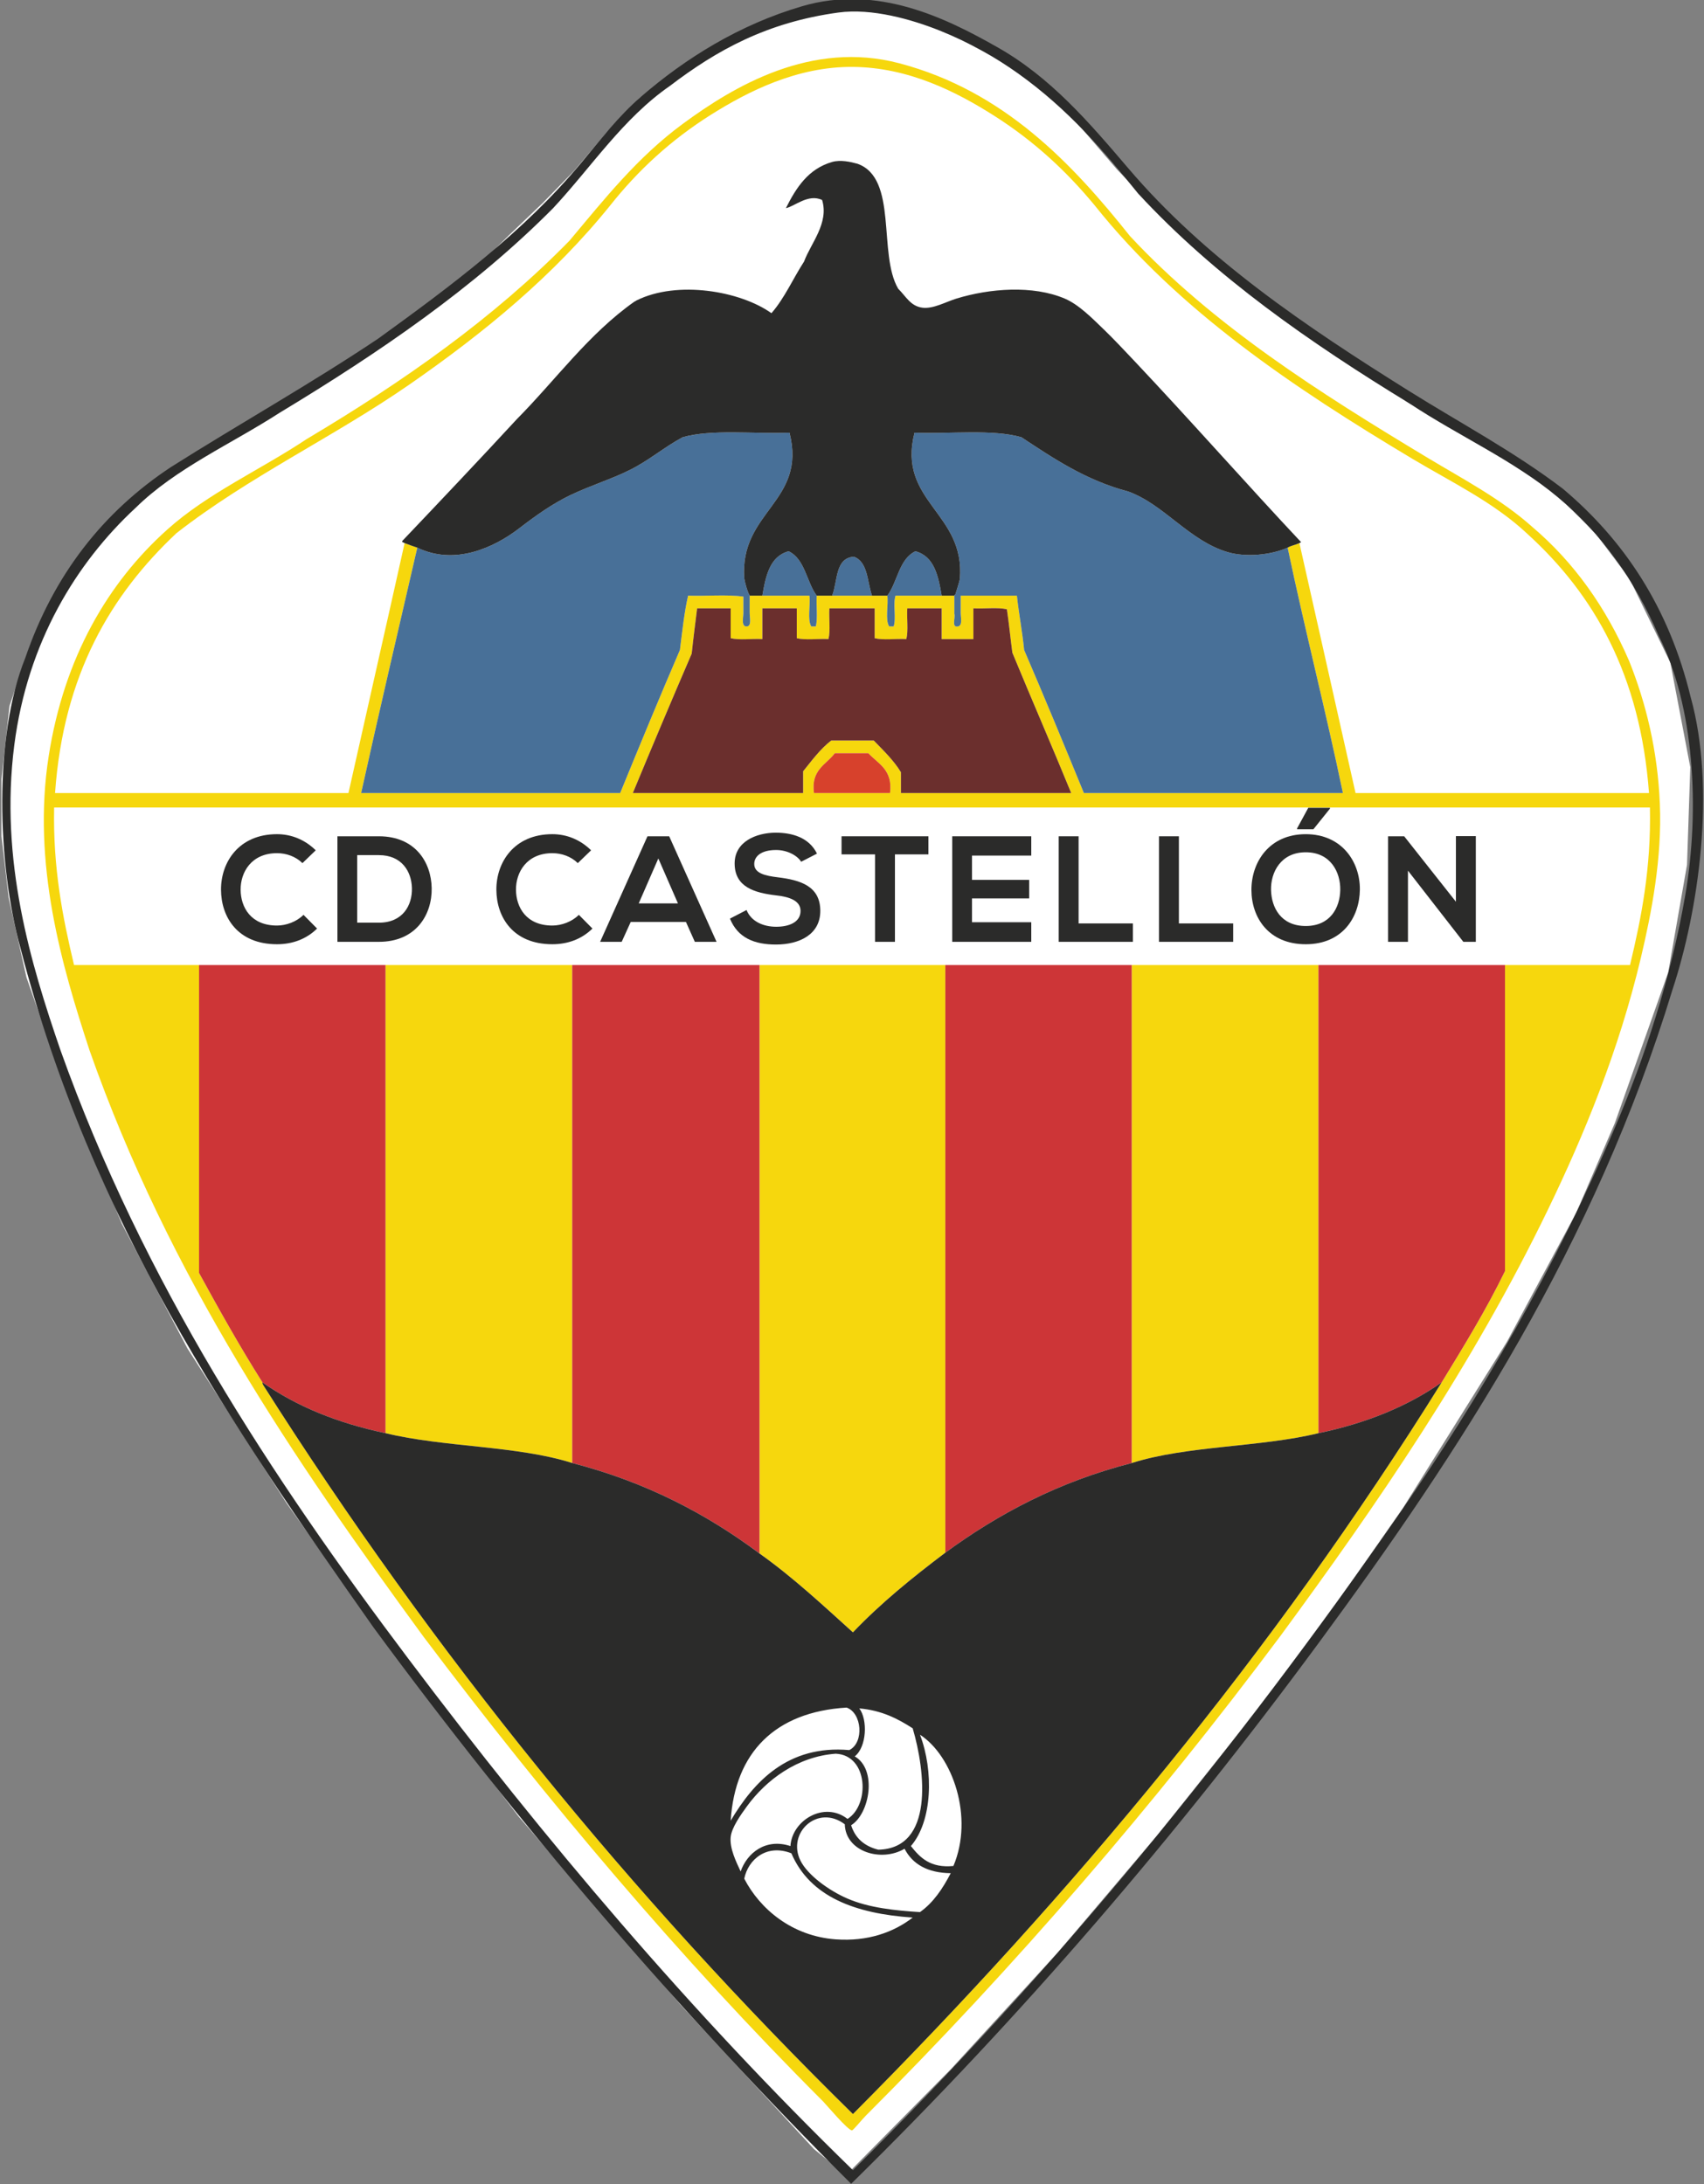 <?xml version="1.0" encoding="UTF-8" standalone="no"?>
<svg
   xmlns:dc="http://purl.org/dc/elements/1.1/"
   xmlns:cc="http://creativecommons.org/ns#"
   xmlns:rdf="http://www.w3.org/1999/02/22-rdf-syntax-ns#"
   xmlns:svg="http://www.w3.org/2000/svg"
   xmlns="http://www.w3.org/2000/svg"
   xmlns:sodipodi="http://sodipodi.sourceforge.net/DTD/sodipodi-0.dtd"
   xmlns:inkscape="http://www.inkscape.org/namespaces/inkscape"
   viewBox="0 0 117 150"
   height="150"
   width="117"
   xml:space="preserve"
   id="svg2"
   version="1.1"
   sodipodi:docname="Logo of CD Castellón.svg"
   inkscape:version="0.92.4 (5da689c313, 2019-01-14)"><rect x="0" y="0" width="117" height="150" fill="#808080" stroke="none"/><title
     id="title1067">Logo of Club Deportivo Castellón, S.A.D.</title><sodipodi:namedview
     pagecolor="#ffffff"
     bordercolor="#666666"
     borderopacity="1"
     objecttolerance="10"
     gridtolerance="10"
     guidetolerance="10"
     inkscape:pageopacity="0"
     inkscape:pageshadow="2"
     inkscape:window-width="1600"
     inkscape:window-height="837"
     id="namedview985"
     showgrid="false"
     inkscape:zoom="2.7951193"
     inkscape:cx="29.463362"
     inkscape:cy="58.734953"
     inkscape:window-x="-8"
     inkscape:window-y="-8"
     inkscape:window-maximized="1"
     inkscape:current-layer="svg2" /><defs
     id="defs6"><clipPath
   id="clipPath30"
   clipPathUnits="userSpaceOnUse"><path
     id="path28"
     d="M 0,716.964 H 850.39 V 0 H 0 Z"
     inkscape:connector-curvature="0" /></clipPath>

</defs><g
     id="g1143"
     transform="matrix(1.25,0,0,1.25,-0.244,-3.7479795e-6)"><g
       transform="matrix(0.277,0,0,-0.277,46.663,119.513)"
       id="g20"><path
         id="path22"
         style="fill:#ffffff;fill-opacity:1;fill-rule:evenodd;stroke:none"
         d="m 0,0 20.828,21.065 21.267,23.209 19.689,23.213 20.132,25.237 14.369,19.32 14.153,20.266 20.633,32.995 13.734,25.574 7.675,17.827 10.574,29.881 3.734,21.351 0.645,19.342 -3.952,20.753 -8.125,16.683 -6.683,8.903 -8.271,8.27 -11.347,7.481 -17.531,10.204 -14.175,9.701 -16.588,11.277 -16.031,13.799 -11.059,11.582 -8.261,9.622 -7.694,7.118 -4.741,3.52 -15.014,8.044 -11.871,3.239 -7.102,0.933 -7.338,-1.224 -11.493,-3.88 -10.276,-5.537 -10.786,-7.757 -6.756,-7.046 -6.253,-7.4 -6.17,-6.324 -6.764,-6.468 -8.627,-8.475 -18.177,-12.874 -19.761,-12.362 -21.278,-13.08 -5.823,-4.809 -8.618,-8.484 -6.68,-9.058 -5.897,-11.923 -4.166,-12.29 -1.585,-14.512 v -11.28 l 1.435,-12.3 3.519,-15.743 8.125,-23.102 10.787,-25.74 12.996,-24.725 19.609,-30.621 18.505,-26.098 27.57,-36.147 32.196,-37.436 26.385,-28.533 z"
         inkscape:connector-curvature="0" /></g><g
       transform="matrix(0.277,0,0,-0.277,-71.147,173.837)"
       id="g24"><g
         clip-path="url(#clipPath30)"
         id="g26"><g
           transform="translate(341.564,302.893)"
           id="g32"><path
             id="path34"
             style="fill:#f6d70d;fill-opacity:1;fill-rule:evenodd;stroke:none"
             d="m 0,0 c -25.717,35.164 -50.424,71.332 -66.266,116.369 -5.487,16.743 -11.432,37.008 -8.084,58.377 3.069,19.609 11.808,34.418 23.516,44.898 8.003,7.204 18.545,11.879 27.663,17.96 19.107,11.369 37.017,23.926 52.081,39.32 6.919,8.249 13.481,16.567 22.455,23.171 10.243,7.551 25.536,16.609 42.924,12.04 20.865,-5.492 34.425,-20.04 45.798,-34.311 16.516,-17.726 37.587,-31.061 59.08,-43.998 7.103,-4.266 14.502,-8.146 20.652,-13.641 8.27,-7.011 14.616,-15.935 19.221,-26.588 3.335,-8.312 5.67,-17.805 6.098,-28.369 0.46,-10.745 -1.638,-21.574 -3.763,-30.539 C 236.993,116.268 230.127,99.567 222.87,84.586 207.907,53.668 189.025,26.219 169.897,0.184 144.783,-33.465 117.326,-65.315 87.634,-95.013 c -0.775,-0.778 -2.433,-2.845 -2.692,-2.867 -0.778,-0.041 -5.065,5.056 -5.739,5.751 C 50.771,-63.696 24.389,-32.38 0,0 m 173.665,216.953 v 0 c 3.703,-16.541 7.45,-33.037 11.132,-49.578 h 58.193 c -1.72,23.438 -10.911,39.373 -24.072,51.368 -6.63,6.254 -14.98,10.232 -22.799,14.902 -23.58,14.11 -46.393,29.382 -63.046,50.29 -5.638,6.826 -12.043,12.764 -19.933,17.782 -7.37,4.681 -16.888,9.592 -28.014,9.69 -11.041,0.101 -20.806,-4.86 -28.194,-9.512 C 49.013,296.896 42.504,290.883 36.996,283.935 25.791,270.026 12.034,258.708 -2.876,248.37 -17.818,238.015 -34.715,230.104 -49.031,218.916 -62.01,206.698 -71.436,190.915 -73.093,167.375 h 58.18 c 3.696,16.541 7.454,33.037 11.137,49.578 0.82,-0.33 1.679,-0.616 2.516,-0.904 -3.734,-16.211 -7.531,-32.338 -11.134,-48.674 h 51.366 c 3.898,9.518 7.81,19.006 11.849,28.382 0.461,3.654 0.85,7.409 1.619,10.774 3.592,-0.121 7.665,0.247 10.959,-0.181 0,-0.861 -0.009,-2.046 0,-3.235 0,-0.962 -0.49,-2.783 0.719,-2.691 0.939,0.121 0.532,1.657 0.532,2.691 0.009,1.144 0,2.742 0,3.416 h 2.517 9.333 c 0.234,-1.933 -0.461,-4.776 0.368,-6.107 h 0.901 c 0.409,1.666 0.053,4.123 0.174,6.107 h 3.06 7.903 3.048 c 0.225,-1.933 -0.47,-4.776 0.359,-6.107 h 0.888 c 0.544,1.607 -0.163,4.491 0.371,6.107 h 9.149 2.517 v -3.591 c 0.246,-0.829 -0.614,-2.784 0.716,-2.516 0.963,0.193 0.544,1.759 0.544,2.691 0.008,1.227 0,2.454 0,3.416 h 11.143 c 0.389,-3.683 1.075,-7.061 1.434,-10.774 4.031,-9.376 7.952,-18.864 11.85,-28.382 h 51.366 c -3.437,16.458 -7.513,32.24 -10.961,48.674 0.665,0.41 1.606,0.555 2.335,0.904 m -56.924,-21.74 v 0 c -0.378,2.867 -0.665,5.814 -1.085,8.618 -1.851,0.419 -4.483,0.063 -6.643,0.184 v -6.098 h -6.292 v 6.098 h -6.817 c -0.121,-1.984 0.234,-4.432 -0.184,-6.098 -2.038,0.112 -4.545,-0.247 -6.283,0.172 v 5.926 H 80.46 c -0.122,-1.984 0.238,-4.432 -0.185,-6.098 -2.034,0.112 -4.553,-0.247 -6.282,0.172 v 5.926 h -6.826 v -6.098 c -2.039,0.112 -4.543,-0.247 -6.284,0.172 v 5.926 h -6.651 c -0.371,-2.979 -0.758,-5.956 -1.075,-8.986 -3.951,-9.15 -7.831,-18.379 -11.678,-27.654 h 33.773 v 4.319 c 1.741,2.152 3.378,4.403 5.567,6.102 h 8.433 c 1.923,-1.987 3.911,-3.871 5.393,-6.285 v -4.136 h 33.764 c -3.829,9.354 -7.822,18.525 -11.668,27.838 M 88.177,175.277 v 0 h -6.642 c -1.72,-2.29 -4.768,-3.253 -4.135,-7.902 h 15.085 c 0.573,4.649 -2.353,5.796 -4.308,7.902 m 126.259,-42.02 v 0 h 24.787 c 2.273,9.456 4.197,19.259 3.951,31.255 H -73.277 c -0.244,-11.996 1.687,-21.799 3.951,-31.255 H -44.54 V 72.192 c 4.044,-7.39 8.146,-14.715 12.579,-21.718 -0.021,-0.264 0.083,-0.41 0.163,-0.553 33.833,-53.34 72.95,-101.378 116.924,-144.566 43.539,43.74 83.248,91.309 116.744,145.119 4.38,7.165 8.779,14.31 12.566,22.087 v 60.696"
             inkscape:connector-curvature="0" /></g><g
           transform="translate(297.024,436.151)"
           id="g36"><path
             id="path38"
             style="fill:#cd3537;fill-opacity:1;fill-rule:evenodd;stroke:none"
             d="M 0,0 H 36.997 V -92.854 C 27.5,-90.866 19.321,-87.53 12.578,-82.783 8.146,-75.781 4.044,-68.456 0,-61.065 V 0"
             inkscape:connector-curvature="0" /></g><g
           transform="translate(334.022,436.151)"
           id="g40"><path
             id="path42"
             style="fill:#f6d70d;fill-opacity:1;fill-rule:evenodd;stroke:none"
             d="M 0,0 H 36.996 V -98.768 C 26.159,-95.31 11.502,-95.658 0,-92.854 V 0"
             inkscape:connector-curvature="0" /></g><g
           transform="translate(371.018,436.151)"
           id="g44"><path
             id="path46"
             style="fill:#cd3537;fill-opacity:1;fill-rule:evenodd;stroke:none"
             d="M 0,0 H 37.181 V -116.74 C 26.662,-108.88 14.625,-102.535 0,-98.768 V 0"
             inkscape:connector-curvature="0" /></g><g
           transform="translate(408.199,436.151)"
           id="g48"><path
             id="path50"
             style="fill:#f6d70d;fill-opacity:1;fill-rule:evenodd;stroke:none"
             d="m 0,0 h 36.812 v -116.557 c -6.479,-4.889 -12.773,-9.986 -18.32,-15.8 -5.986,5.403 -11.85,10.89 -18.492,15.617 L 0,0"
             inkscape:connector-curvature="0" /></g><g
           transform="translate(445.011,436.151)"
           id="g52"><path
             id="path54"
             style="fill:#cd3537;fill-opacity:1;fill-rule:evenodd;stroke:none"
             d="M 0,0 H 36.996 V -98.768 C 22.443,-102.494 10.531,-108.839 0,-116.557 V 0"
             inkscape:connector-curvature="0" /></g><g
           transform="translate(482.007,436.151)"
           id="g56"><path
             id="path58"
             style="fill:#f6d70d;fill-opacity:1;fill-rule:evenodd;stroke:none"
             d="M 0,0 H 36.997 V -92.854 C 25.482,-95.658 10.837,-95.31 0,-98.768 V 0"
             inkscape:connector-curvature="0" /></g><g
           transform="translate(519.004,436.151)"
           id="g60"><path
             id="path62"
             style="fill:#cd3537;fill-opacity:1;fill-rule:evenodd;stroke:none"
             d="M 0,0 H 36.996 V -60.696 C 33.209,-68.474 28.81,-75.618 24.43,-82.783 17.675,-87.53 9.509,-90.866 0,-92.854 V 0"
             inkscape:connector-curvature="0" /></g><g
           transform="translate(262.548,497.022)"
           id="g64"><path
             id="path66"
             style="fill:#2b2b2a;fill-opacity:1;fill-rule:evenodd;stroke:none"
             d="m 0,0 c 5.668,16.6 15.503,29.044 28.91,37.909 13.6,8.596 27.826,16.579 41.132,25.503 14.365,10.397 28.776,21.091 40.219,34.836 3.889,4.667 7.367,9.231 11.85,13.11 8.782,7.587 19.405,14.271 31.973,17.96 14.931,4.382 28.554,-2.38 38.612,-8.083 10.657,-5.995 18.351,-15.04 26.047,-24.062 15.249,-17.919 35.125,-31.325 55.673,-44.179 10.133,-6.346 20.878,-12.046 30.529,-19.405 12.055,-10.154 20.992,-23.426 25.32,-41.307 5.086,-18.299 1.545,-42.429 -3.592,-58.005 -15.415,-50.625 -42.043,-91.421 -70.217,-129.674 -28.216,-38.319 -59.001,-74.139 -92.67,-107.214 -34.192,34.121 -65.693,70.924 -94.647,110.264 C 40.935,-152.293 13.16,-111.824 -0.903,-57.639 -5.57,-40.834 -6.254,-15.537 0,0 m 272.616,-169.526 v 0 c 16.089,23.251 30.785,48.552 42.738,76.684 5.719,13.467 10.992,29.288 13.837,45.804 2.949,17.153 1.768,37.582 -5.21,51.357 -4.821,11.218 -11.389,20.388 -20.111,27.651 -8.739,7.287 -19.547,12.058 -29.278,18.504 -19.764,12.076 -38.583,25.114 -53.885,41.675 -6.66,8.232 -13.775,16.687 -23.888,23.881 -4.428,3.153 -9.514,6.058 -15.431,8.437 -5.568,2.228 -13.488,4.498 -20.121,3.595 -14.164,-1.931 -24.131,-7.477 -33.405,-14.544 C 118.531,107.05 112.317,97.449 104.694,89.262 88.953,73.399 70.163,60.586 50.453,48.674 40.852,42.471 29.86,37.662 21.899,29.823 10.129,18.912 0.458,3.172 -2.16,-17.236 -5.098,-40.098 1.084,-60.565 6.998,-77.76 c 16.479,-46.184 41.898,-84.725 68.958,-120.668 27.14,-36.045 56.083,-70.246 88.187,-101.48 39.78,39.338 75.804,83.202 108.473,130.382"
             inkscape:connector-curvature="0" /></g><g
           transform="translate(434.049,470.269)"
           id="g68"><path
             id="path70"
             style="fill:#d7412c;fill-opacity:1;fill-rule:evenodd;stroke:none"
             d="m 0,0 h -15.085 c -0.633,4.649 2.415,5.611 4.135,7.902 h 6.642 C -2.353,5.795 0.573,4.649 0,0"
             inkscape:connector-curvature="0" /></g><g
           transform="translate(402.447,266.437)"
           id="g72"><path
             id="path74"
             style="fill:#ffffff;fill-opacity:1;fill-rule:evenodd;stroke:none"
             d="m 0,0 c 0.87,13.553 8.822,21.576 22.984,22.435 3.05,-1.042 3.523,-6.957 0.535,-8.431 C 11.339,15.067 4.583,7.718 0,0"
             inkscape:connector-curvature="0" /></g><g
           transform="translate(438.543,284.757)"
           id="g76"><path
             id="path78"
             style="fill:#ffffff;fill-opacity:1;fill-rule:evenodd;stroke:none"
             d="m 0,0 c 2.528,-8.556 4.249,-23.845 -6.826,-24.071 -2.722,0.677 -4.567,2.252 -5.383,4.851 3.684,2.252 5.22,11.054 0.716,13.653 2.394,1.883 2.591,7.308 0.9,9.518 C -6.131,3.562 -2.949,1.904 0,0"
             inkscape:connector-curvature="0" /></g><g
           transform="translate(446.617,257.455)"
           id="g80"><path
             id="path82"
             style="fill:#ffffff;fill-opacity:1;fill-rule:evenodd;stroke:none"
             d="M 0,0 C -4.586,-0.452 -6.612,1.657 -8.433,3.95 -4.164,8.882 -3.888,18.851 -6.63,26.034 -0.163,21.857 4.094,9.701 0,0"
             inkscape:connector-curvature="0" /></g><g
           transform="translate(425.618,266.788)"
           id="g84"><path
             id="path86"
             style="fill:#ffffff;fill-opacity:1;fill-rule:evenodd;stroke:none"
             d="m 0,0 c -4.608,3.601 -11.012,-0.268 -11.321,-5.383 -4.91,1.616 -8.597,-1.372 -9.875,-5.035 -0.911,1.964 -2.2,4.564 -1.975,6.836 0.184,1.842 2.005,4.42 3.235,6.099 3.805,5.218 9.987,9.865 17.601,10.418 C 4.174,12.629 4.421,2.742 0,0"
             inkscape:connector-curvature="0" /></g><g
           transform="translate(469.973,470.269)"
           id="g88"><path
             id="path90"
             style="fill:#6b2f2d;fill-opacity:1;fill-rule:evenodd;stroke:none"
             d="m 0,0 h -33.764 v 4.135 c -1.482,2.415 -3.469,4.299 -5.392,6.286 H -47.59 C -49.779,8.722 -51.416,6.47 -53.156,4.319 V 0 H -86.93 c 3.847,9.274 7.727,18.504 11.678,27.653 0.317,3.031 0.704,6.007 1.075,8.987 h 6.652 v -5.927 c 1.74,-0.419 4.245,-0.059 6.283,-0.172 v 6.099 h 6.826 v -5.927 c 1.729,-0.419 4.248,-0.059 6.283,-0.172 0.422,1.667 0.062,4.114 0.184,6.099 h 8.977 v -5.927 c 1.739,-0.419 4.245,-0.059 6.284,-0.172 0.417,1.667 0.062,4.114 0.183,6.099 h 6.818 v -6.099 h 6.291 v 6.099 c 2.161,-0.122 4.792,0.235 6.643,-0.184 0.42,-2.805 0.707,-5.751 1.085,-8.618 C -7.821,18.525 -3.829,9.354 0,0"
             inkscape:connector-curvature="0" /></g><g
           transform="translate(408.731,509.424)"
           id="g92"><path
             id="path94"
             style="fill:#487098;fill-opacity:1;fill-rule:evenodd;stroke:none"
             d="M 0,0 C 0.674,3.984 1.506,7.819 5.21,8.802 8.463,7.267 8.739,2.745 10.777,0 10.656,-1.984 11.012,-4.441 10.602,-6.107 h -0.9 C 8.873,-4.776 9.568,-1.934 9.333,0 H 0"
             inkscape:connector-curvature="0" /></g><g
           transform="translate(433.518,509.424)"
           id="g96"><path
             id="path98"
             style="fill:#487098;fill-opacity:1;fill-rule:evenodd;stroke:none"
             d="M 0,0 C 2.037,2.745 2.313,7.267 5.566,8.802 9.274,7.819 10.091,3.984 10.768,0 H 1.618 C 1.084,-1.616 1.791,-4.5 1.247,-6.107 H 0.359 C -0.47,-4.776 0.226,-1.934 0,0"
             inkscape:connector-curvature="0" /></g><g
           transform="translate(422.567,509.424)"
           id="g100"><path
             id="path102"
             style="fill:#487098;fill-opacity:1;fill-rule:evenodd;stroke:none"
             d="M 0,0 C 1.135,2.867 0.553,7.462 4.299,7.718 7.091,6.735 6.939,2.805 7.902,0 H 0"
             inkscape:connector-curvature="0" /></g><g
           transform="translate(446.802,509.424)"
           id="g104"><path
             id="path106"
             style="fill:#487098;fill-opacity:1;fill-rule:evenodd;stroke:none"
             d="m 0,0 c -0.029,0.146 0.083,0.167 0.185,0.184 0.296,1.004 0.644,1.988 0.899,3.051 1.177,13.264 -12.465,15.311 -8.986,29.086 7.082,-0.276 15.465,0.737 21.196,-0.9 6.416,-4.228 12.762,-8.535 21.195,-10.766 7.104,-2.56 12.076,-9.785 19.752,-12.037 3.541,-1.034 8.514,-0.582 11.851,0.9 3.448,-16.434 7.524,-32.217 10.961,-48.674 H 25.687 c -3.898,9.518 -7.819,19.006 -11.85,28.382 C 13.479,-7.062 12.792,-3.684 12.403,0 H 1.26 c 0,-0.962 0.009,-2.189 0,-3.416 0,-0.933 0.419,-2.498 -0.544,-2.691 C -0.614,-6.375 0.246,-4.42 0,-3.591 V 0"
             inkscape:connector-curvature="0" /></g><g
           transform="translate(406.214,509.424)"
           id="g108"><path
             id="path110"
             style="fill:#487098;fill-opacity:1;fill-rule:evenodd;stroke:none"
             d="m 0,0 c 0,-0.674 0.009,-2.272 0,-3.416 0,-1.034 0.407,-2.57 -0.532,-2.691 -1.209,-0.093 -0.718,1.729 -0.718,2.691 -0.01,1.188 0,2.374 0,3.235 -3.295,0.428 -7.368,0.059 -10.959,0.181 -0.77,-3.366 -1.159,-7.121 -1.62,-10.774 -4.039,-9.376 -7.951,-18.864 -11.849,-28.382 h -51.366 c 3.604,16.336 7.4,32.463 11.134,48.674 7.433,-3.601 15.189,0 20.12,3.767 3.357,2.578 6.541,4.872 10.237,6.654 4.052,1.943 8.146,3.152 11.85,5.023 3.827,1.913 6.773,4.513 10.418,6.459 5.731,1.637 14.102,0.624 21.184,0.9 C 11.381,18.558 -2.046,16.775 -1.075,3.411 -0.862,2.314 -0.573,1.271 -0.184,0.36 -0.142,0.205 0,0.184 0,0"
             inkscape:connector-curvature="0" /></g><g
           transform="translate(337.788,519.846)"
           id="g112"><path
             id="path114"
             style="fill:#2b2b2a;fill-opacity:1;fill-rule:evenodd;stroke:none"
             d="M 0,0 C -0.288,0.184 -0.715,0.164 -0.359,0.532 7.225,8.514 14.8,16.507 22.269,24.6 c 7.747,7.821 14.217,16.908 23.355,23.334 0.184,0 0.205,0.154 0.356,0.196 8.107,4.043 20.613,1.872 26.763,-2.527 2.602,2.976 4.28,6.867 6.47,10.245 1.339,3.633 4.973,7.602 3.579,12.207 -2.759,1.31 -5.462,-1.29 -7.183,-1.617 2.047,4.073 4.424,7.789 9.171,9.162 1.669,0.469 3.633,0.029 5.014,-0.354 8.104,-2.86 4.023,-17.895 8.086,-24.793 1.545,-1.515 2.436,-3.478 4.852,-3.767 2.105,-0.246 4.562,1.147 6.65,1.8 6.589,2.03 15.178,2.725 21.553,0 2.795,-1.206 5.345,-3.825 7.718,-6.107 2.025,-1.954 3.98,-4.064 5.751,-5.926 11.359,-12.025 22.72,-24.93 33.395,-36.289 -0.174,0.02 -0.216,-0.134 -0.358,-0.164 -0.729,-0.348 -1.67,-0.494 -2.335,-0.903 -3.337,-1.483 -8.31,-1.934 -11.851,-0.9 -7.675,2.251 -12.648,9.476 -19.752,12.036 -8.433,2.231 -14.779,6.539 -21.195,10.767 -5.73,1.636 -14.114,0.624 -21.196,0.899 -3.479,-13.774 10.163,-15.821 8.986,-29.085 -0.255,-1.064 -0.602,-2.047 -0.899,-3.051 -0.102,-0.017 -0.214,-0.039 -0.185,-0.184 h -2.516 c -0.677,3.984 -1.494,7.818 -5.202,8.801 -3.253,-1.535 -3.529,-6.056 -5.566,-8.801 h -3.048 c -0.963,2.804 -0.811,6.734 -3.603,7.718 -3.746,-0.256 -3.164,-4.851 -4.299,-7.718 h -3.06 c -2.038,2.745 -2.314,7.266 -5.567,8.801 -3.704,-0.983 -4.536,-4.817 -5.21,-8.801 h -2.517 c 0,0.184 -0.142,0.205 -0.183,0.359 -0.39,0.912 -0.679,1.955 -0.892,3.051 C 66.38,6.354 79.807,8.136 76.326,21.899 69.243,21.624 60.872,22.636 55.142,21 51.497,19.054 48.55,16.454 44.724,14.541 41.019,12.669 36.925,11.46 32.874,9.518 29.178,7.735 25.994,5.442 22.637,2.864 17.706,-0.903 9.949,-4.504 2.517,-0.903 1.679,-0.615 0.82,-0.33 0,0"
             inkscape:connector-curvature="0" /></g><g
           transform="translate(425.075,265.724)"
           id="g116"><path
             id="path118"
             style="fill:#ffffff;fill-opacity:1;fill-rule:evenodd;stroke:none"
             d="m 0,0 c 0.154,-5.486 7.278,-7.574 11.85,-4.851 1.598,-3.072 4.557,-4.792 9.161,-4.851 -1.586,-3.029 -3.411,-5.814 -6.098,-7.717 -4.852,0.306 -10.113,0.837 -14.37,2.679 -3.624,1.556 -7.901,4.629 -9.345,7.554 C -11.503,-1.698 -5.374,4.052 0,0"
             inkscape:connector-curvature="0" /></g><g
           transform="translate(414.481,259.97)"
           id="g120"><path
             id="path122"
             style="fill:#ffffff;fill-opacity:1;fill-rule:evenodd;stroke:none"
             d="M 0,0 C 3.675,-8.597 12.568,-11.972 24.062,-12.75 20.245,-15.696 15.126,-17.521 8.801,-17.069 0.071,-16.434 -6.253,-11.01 -9.343,-5.035 -8.555,-1.164 -4.851,1.904 0,0"
             inkscape:connector-curvature="0" /></g><g
           transform="translate(309.603,353.367)"
           id="g124"><path
             id="path126"
             style="fill:#2b2b2a;fill-opacity:1;fill-rule:evenodd;stroke:none"
             d="m 0,0 c 6.743,-4.747 14.921,-8.083 24.419,-10.07 11.502,-2.805 26.159,-2.457 36.996,-5.915 14.625,-3.767 26.662,-10.112 37.181,-17.972 6.642,-4.727 12.506,-10.213 18.492,-15.617 5.547,5.814 11.841,10.911 18.32,15.801 10.531,7.717 22.444,14.063 36.996,17.788 10.837,3.458 25.483,3.11 36.997,5.915 9.509,1.987 17.675,5.323 24.43,10.07 C 200.335,-53.81 160.626,-101.379 117.088,-145.119 73.113,-101.931 33.996,-53.893 0.164,-0.553 0.083,-0.41 -0.021,-0.264 0,0 m 116.363,-72.926 v 0 c 2.989,1.473 2.516,7.388 -0.534,8.43 -14.162,-0.858 -22.114,-8.881 -22.984,-22.434 4.583,7.718 11.339,15.067 23.518,14.004 m 1.985,8.267 v 0 c 1.69,-2.21 1.494,-7.634 -0.901,-9.518 4.504,-2.599 2.968,-11.401 -0.716,-13.653 0.817,-2.599 2.662,-4.173 5.383,-4.851 11.075,0.226 9.355,15.515 6.826,24.071 -2.949,1.904 -6.13,3.562 -10.592,3.951 m 12.037,-5.219 v 0 c 2.742,-7.184 2.466,-17.153 -1.803,-22.084 1.82,-2.293 3.847,-4.403 8.433,-3.951 4.093,9.702 -0.163,21.858 -6.63,26.035 m -16.705,-3.767 v 0 c -7.613,-0.553 -13.795,-5.199 -17.6,-10.418 -1.23,-1.679 -3.051,-4.257 -3.235,-6.099 -0.226,-2.272 1.063,-4.872 1.975,-6.836 1.278,3.664 4.964,6.652 9.874,5.036 0.309,5.115 6.714,8.983 11.322,5.382 4.421,2.743 4.173,12.629 -2.336,12.935 m -7.01,-21.184 v 0 c 1.444,-2.925 5.722,-5.998 9.346,-7.554 4.256,-1.842 9.517,-2.373 14.369,-2.679 2.687,1.903 4.512,4.687 6.098,7.717 -4.604,0.059 -7.563,1.779 -9.161,4.851 -4.572,-2.723 -11.696,-0.635 -11.85,4.851 -5.374,4.052 -11.503,-1.698 -8.802,-7.186 m -11.134,-3.603 v 0 c 3.09,-5.975 9.414,-11.399 18.144,-12.034 6.325,-0.452 11.444,1.373 15.26,4.319 -11.493,0.778 -20.386,4.153 -24.061,12.75 -4.851,1.904 -8.555,-1.164 -9.343,-5.035"
             inkscape:connector-curvature="0" /></g><g
           transform="translate(320.431,443.391)"
           id="g128"><path
             id="path130"
             style="fill:#2b2b2a;fill-opacity:1;fill-rule:nonzero;stroke:none"
             d="m 0,0 c -2.153,-2.124 -4.935,-3.11 -7.956,-3.11 -7.775,0 -11.065,5.353 -11.094,10.796 -0.031,5.472 3.529,11.035 11.094,11.035 2.842,0 5.534,-1.076 7.686,-3.2 l -2.631,-2.542 c -1.376,1.346 -3.23,1.974 -5.055,1.974 -5.053,0 -7.236,-3.768 -7.207,-7.267 0.03,-3.469 2.034,-7.088 7.207,-7.088 1.825,0 3.889,0.748 5.264,2.123 z"
             inkscape:connector-curvature="0" /></g><g
           transform="translate(328.383,444.557)"
           id="g132"><path
             id="path134"
             style="fill:#2b2b2a;fill-opacity:1;fill-rule:nonzero;stroke:none"
             d="m 0,0 h 4.307 c 4.755,0 6.639,3.469 6.549,6.879 -0.089,3.259 -2.003,6.519 -6.549,6.519 H 0 Z M 14.774,6.848 C 14.863,1.555 11.634,-3.798 4.307,-3.798 h -8.224 v 20.934 h 8.224 c 7.177,0 10.377,-5.114 10.467,-10.288"
             inkscape:connector-curvature="0" /></g><g
           transform="translate(375.035,443.391)"
           id="g136"><path
             id="path138"
             style="fill:#2b2b2a;fill-opacity:1;fill-rule:nonzero;stroke:none"
             d="m 0,0 c -2.153,-2.124 -4.935,-3.11 -7.955,-3.11 -7.776,0 -11.066,5.353 -11.095,10.796 -0.031,5.472 3.529,11.035 11.095,11.035 2.841,0 5.533,-1.076 7.685,-3.2 l -2.631,-2.542 c -1.376,1.346 -3.23,1.974 -5.054,1.974 -5.054,0 -7.237,-3.768 -7.208,-7.267 0.03,-3.469 2.034,-7.088 7.208,-7.088 1.824,0 3.888,0.748 5.263,2.123 z"
             inkscape:connector-curvature="0" /></g><g
           transform="translate(388.102,457.296)"
           id="g140"><path
             id="path142"
             style="fill:#2b2b2a;fill-opacity:1;fill-rule:nonzero;stroke:none"
             d="M 0,0 -3.888,-8.912 H 3.888 Z M 5.473,-12.59 H -5.473 l -1.794,-3.948 h -4.276 l 9.39,20.934 h 4.306 l 9.391,-20.934 H 7.237 Z"
             inkscape:connector-curvature="0" /></g><g
           transform="translate(416.421,456.639)"
           id="g144"><path
             id="path146"
             style="fill:#2b2b2a;fill-opacity:1;fill-rule:nonzero;stroke:none"
             d="m 0,0 c -0.717,1.196 -2.691,2.333 -4.964,2.333 -2.931,0 -4.337,-1.227 -4.337,-2.781 0,-1.825 2.154,-2.333 4.666,-2.632 4.366,-0.539 8.433,-1.675 8.433,-6.669 0,-4.666 -4.127,-6.669 -8.792,-6.669 -4.277,0 -7.567,1.315 -9.121,5.143 l 3.289,1.705 c 0.927,-2.303 3.349,-3.32 5.891,-3.32 2.483,0 4.815,0.868 4.815,3.141 0,1.974 -2.063,2.781 -4.844,3.08 -4.277,0.508 -8.224,1.645 -8.224,6.34 0,4.307 4.246,6.071 8.104,6.101 3.26,0 6.639,-0.927 8.224,-4.157 z"
             inkscape:connector-curvature="0" /></g><g
           transform="translate(431.073,458.104)"
           id="g148"><path
             id="path150"
             style="fill:#2b2b2a;fill-opacity:1;fill-rule:nonzero;stroke:none"
             d="M 0,0 H -6.639 V 3.589 H 10.587 V 0 H 3.948 V -17.345 H 0 Z"
             inkscape:connector-curvature="0" /></g><g
           transform="translate(462.055,440.759)"
           id="g152"><path
             id="path154"
             style="fill:#2b2b2a;fill-opacity:1;fill-rule:nonzero;stroke:none"
             d="M 0,0 H -15.671 V 20.934 H 0 V 17.106 H -11.753 V 12.291 H -0.419 V 8.612 H -11.753 V 3.887 H 0 Z"
             inkscape:connector-curvature="0" /></g><g
           transform="translate(471.443,461.693)"
           id="g156"><path
             id="path158"
             style="fill:#2b2b2a;fill-opacity:1;fill-rule:nonzero;stroke:none"
             d="m 0,0 v -17.286 h 10.767 v -3.648 H -3.947 V 0 Z"
             inkscape:connector-curvature="0" /></g><g
           transform="translate(491.33,461.693)"
           id="g160"><path
             id="path162"
             style="fill:#2b2b2a;fill-opacity:1;fill-rule:nonzero;stroke:none"
             d="m 0,0 v -17.286 h 10.766 v -3.648 H -3.948 V 0 Z"
             inkscape:connector-curvature="0" /></g><g
           transform="translate(521.294,467.337)"
           id="g164"><path
             id="path166"
             style="fill:#2b2b2a;fill-opacity:1;fill-rule:nonzero;stroke:none"
             d="M 0,0 H -4.307 L -6.52,-4.067 v -0.18 h 3.231 L 0,-0.149 Z m -4.814,-8.814 c -4.935,0 -6.969,-3.978 -6.879,-7.506 0.09,-3.44 1.944,-7.118 6.879,-7.118 4.934,0 6.789,3.709 6.848,7.147 0.06,3.529 -1.914,7.477 -6.848,7.477 m 0,3.588 c 7.207,0 10.795,-5.532 10.736,-11.005 -0.061,-5.413 -3.379,-10.826 -10.736,-10.826 -7.357,0 -10.766,5.294 -10.766,10.796 0,5.503 3.528,11.035 10.766,11.035"
             inkscape:connector-curvature="0" /></g><g
           transform="translate(546.264,461.723)"
           id="g168"><path
             id="path170"
             style="fill:#2b2b2a;fill-opacity:1;fill-rule:nonzero;stroke:none"
             d="M 0,0 H 3.947 V -20.964 H 1.495 v -0.03 L -9.51,-6.848 v -14.116 h -3.948 V -0.03 h 3.2 L 0,-13.009 Z"
             inkscape:connector-curvature="0" /></g></g></g></g></svg>